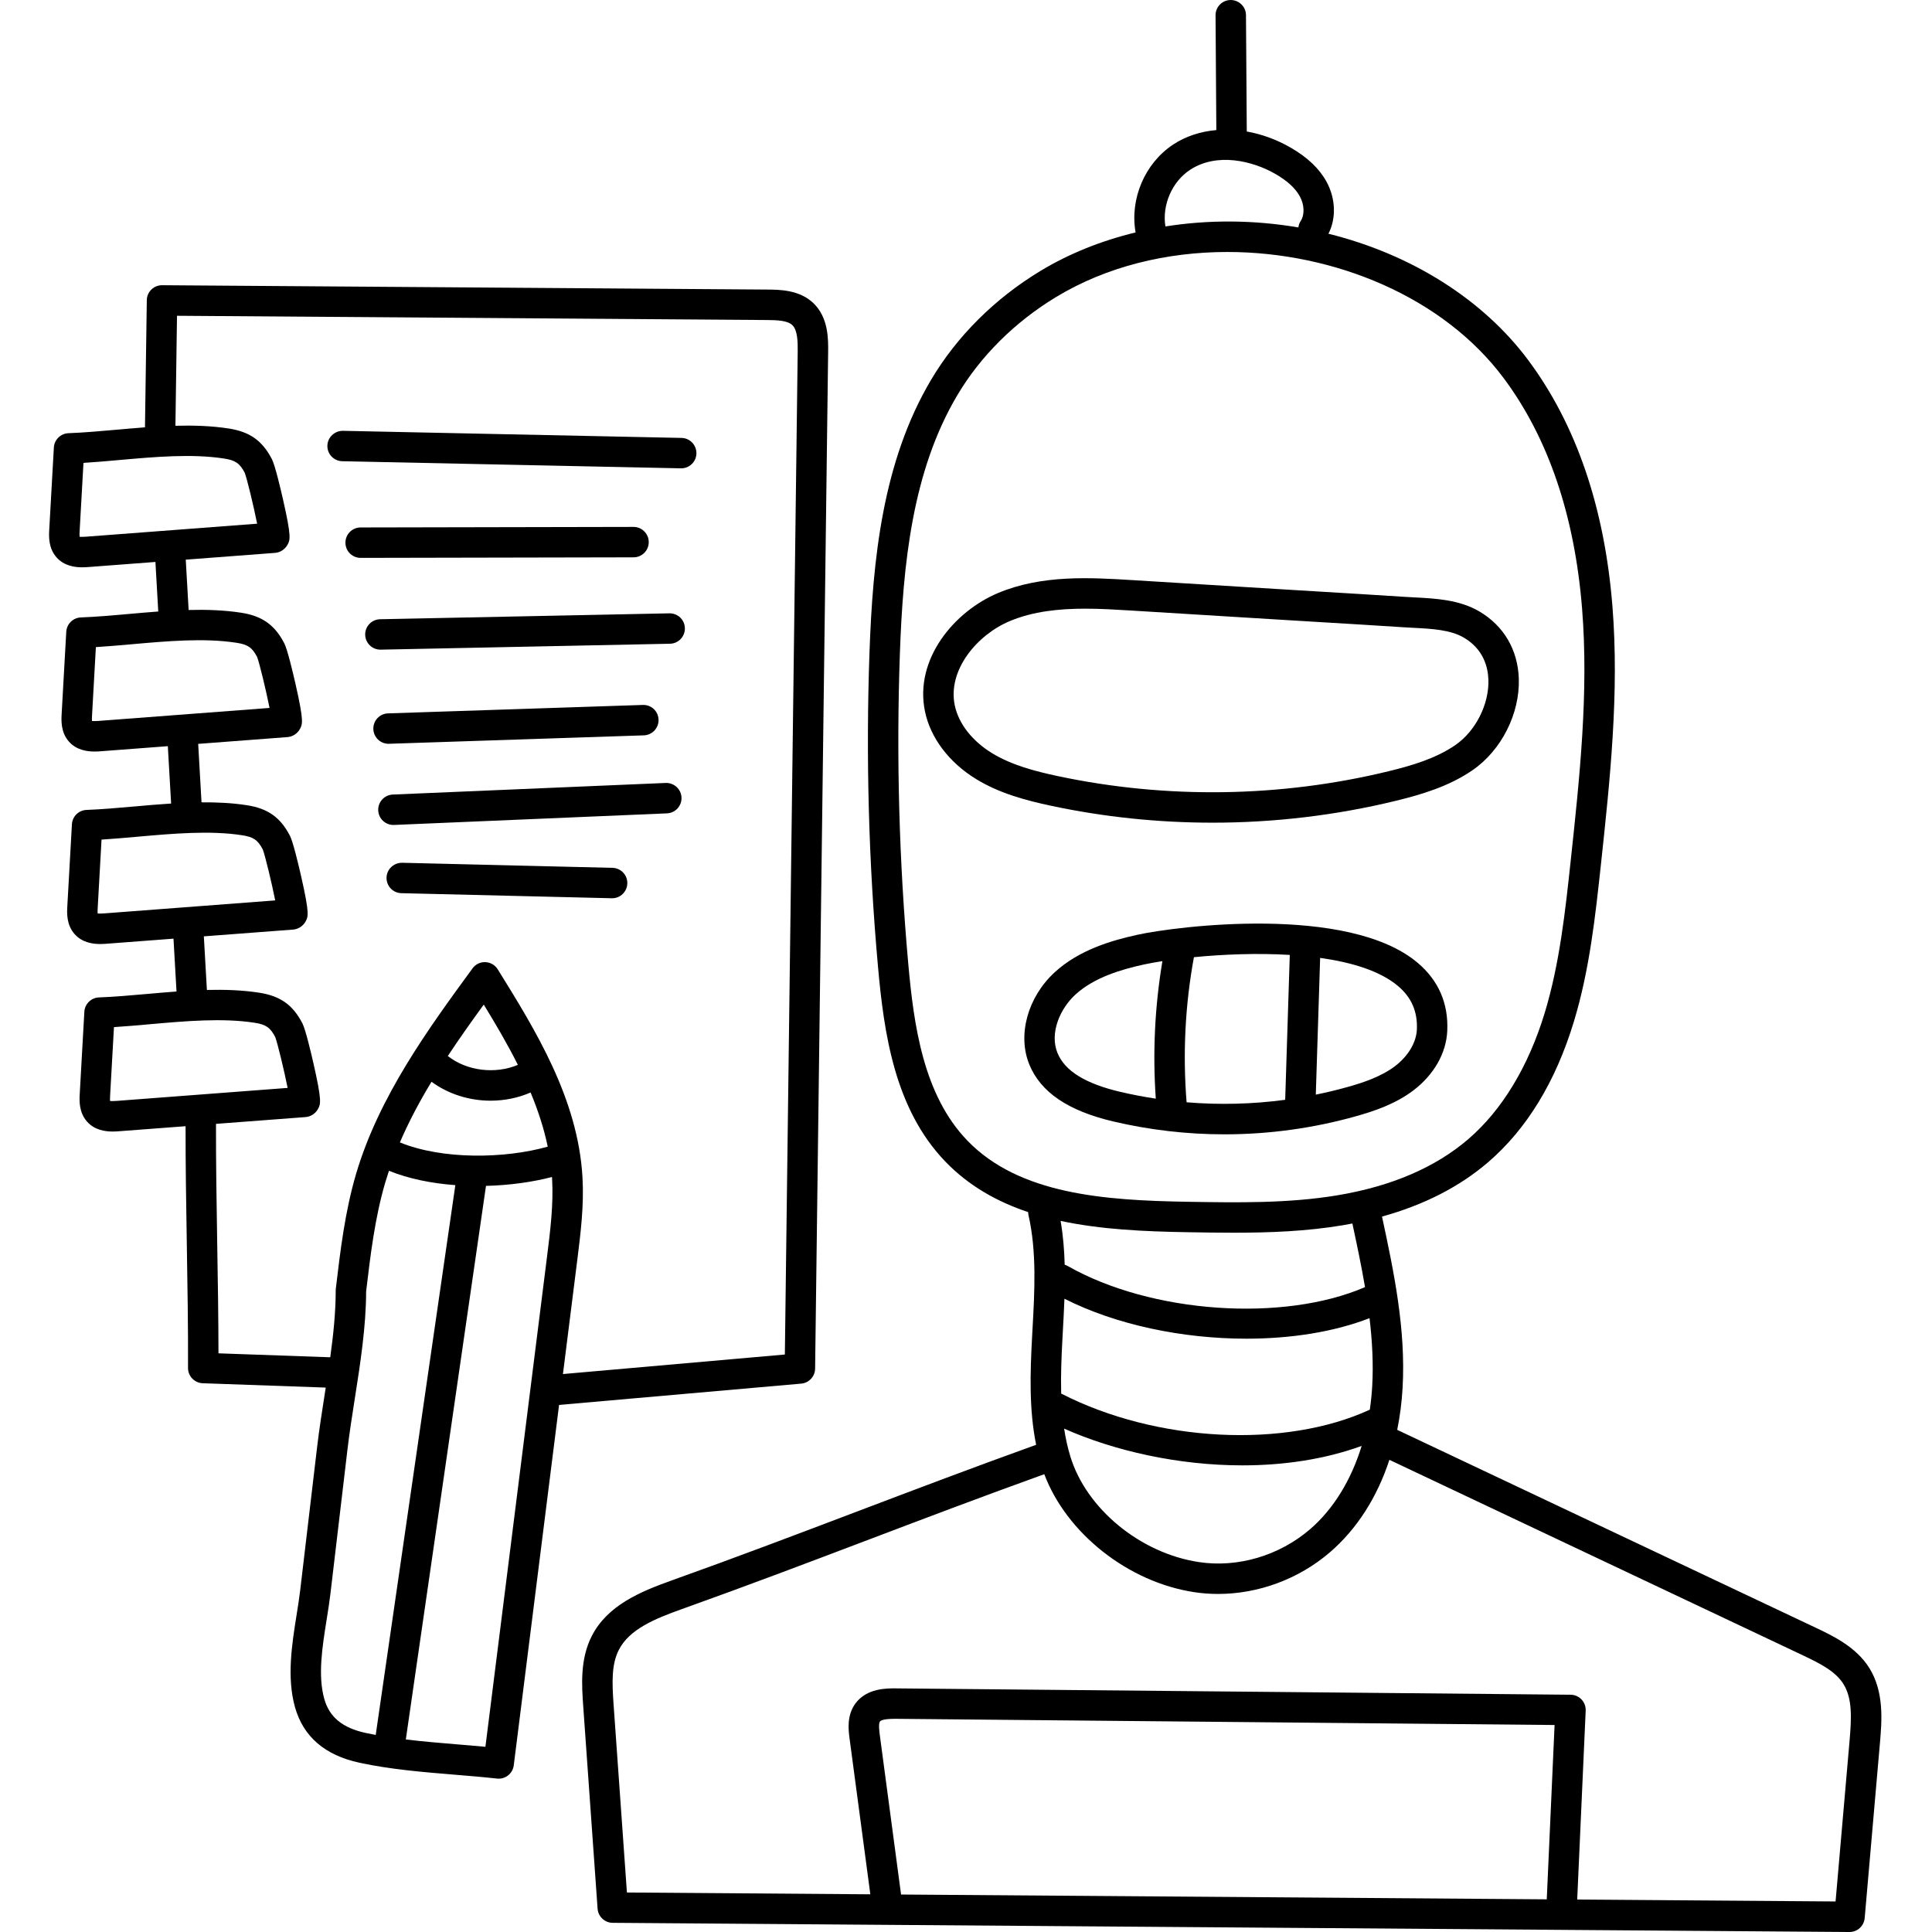 <svg height="512pt" viewBox="-13 0 512 512.001" width="512pt" xmlns="http://www.w3.org/2000/svg"><path d="m308.297 218.02c16.387 0 32.781-1.938 48.656-5.809 6.84-1.672 14.027-3.805 20.281-8.102 7.656-5.258 12.582-15.012 12.266-24.277-.262-7.648-3.977-13.969-10.457-17.793-5.266-3.105-11.559-3.43-17.109-3.719-.859-.043-1.707-.086-2.531-.141-7.449-.488-14.906-.934-22.359-1.383-3.738-.223-7.48-.449-11.219-.68l-38.598-2.371c-11.293-.691-24.09-1.477-35.746 3.418-11.52 4.832-22.219 17.465-19.359 31.344 1.445 7.027 6.391 13.574 13.574 17.965 6.27 3.832 13.27 5.664 19.902 7.078 14 2.98 28.348 4.469 42.699 4.469zm-68.281-31.133c-1.918-9.316 5.91-18.648 14.582-22.289 6.195-2.598 13.117-3.293 19.977-3.293 4.133 0 8.242.254 12.16.492l38.594 2.371c3.746.23 7.488.453 11.23.68 7.441.445 14.883.891 22.316 1.379.859.055 1.746.102 2.645.148 4.852.246 9.867.508 13.426 2.609 5.16 3.043 6.379 7.73 6.496 11.125.223 6.516-3.383 13.652-8.773 17.355-5.18 3.559-11.531 5.426-17.625 6.91-28.613 6.977-58.965 7.422-87.77 1.289-5.93-1.262-12.141-2.875-17.375-6.07-5.285-3.23-8.887-7.863-9.883-12.707zm0 0"/><path d="m346.383 295.805c4.84-1.363 10.426-3.238 15.164-6.828 5.449-4.129 8.727-9.879 8.992-15.773.332-7.32-2.324-13.406-7.887-18.086-18.387-15.469-63.965-9.652-74.262-7.387-6.758 1.492-15.348 3.961-21.848 9.902-7.199 6.582-9.973 16.66-6.75 24.504 3.008 7.32 10.273 12.246 22.215 15.055 9.68 2.281 19.582 3.418 29.484 3.418 11.762 0 23.523-1.605 34.891-4.805zm-9.531-41.953c8.371 1.168 15.867 3.445 20.613 7.434 3.594 3.023 5.234 6.805 5.02 11.555-.152 3.441-2.324 7.07-5.805 9.711-3.668 2.773-8.367 4.336-12.48 5.492-2.809.793-5.648 1.465-8.5 2.047zm-43.555 37.305c-3.164-.48-6.316-1.078-9.441-1.812-9.227-2.172-14.656-5.531-16.602-10.273-2.191-5.324.723-11.82 4.73-15.488 5.086-4.648 12.367-6.703 18.141-7.977 1.328-.293 3.008-.598 4.926-.898-2.016 12.047-2.609 24.273-1.754 36.449zm8.164.961c-1.031-12.848-.395-25.766 1.941-38.453 7.5-.734 16.598-1.137 25.406-.602l-1.219 38.398c-8.66 1.156-17.426 1.379-26.129.656zm0 0"/><path d="m482.383 442.031c-3.5-5.609-9.711-8.547-14.242-10.688l-110.867-52.418c.723-3.582 1.215-7.312 1.43-11.172.871-15.523-2.301-30.676-5.457-45.348 11.145-3.086 20.598-7.926 28.18-14.457 10.207-8.797 17.828-21.301 22.648-37.156 4.18-13.742 5.715-28.059 7.207-41.902 2.391-22.262 4.859-45.281 3.031-68.191-2.09-26.215-9.598-48.168-22.309-65.246-12.004-16.129-31.035-28.082-52.961-33.512 2.09-4.039 1.938-9.301-.488-13.754-1.926-3.527-5.062-6.504-9.594-9.109-3.719-2.137-7.652-3.539-11.555-4.23l-.211-30.844c-.012-2.227-1.832-3.992-4.059-4.004-2.227.016-4.02 1.832-4.004 4.059l.207 30.41c-4.172.367-8.098 1.629-11.422 3.82-7.555 4.98-11.543 14.438-9.977 23.309-9.09 2.199-17.645 5.617-25.254 10.223-12.066 7.312-22.062 17.258-28.906 28.77-12.91 21.723-15.496 47.688-16.367 72.516-.969 27.605-.211 55.555 2.262 83.07 1.586 17.672 4.402 37.695 17.848 51.652 6.203 6.438 13.703 10.637 21.945 13.391.004.277.035.562.098.844 2.195 9.672 1.617 20.105 1.055 30.199l-.094 1.734c-.543 9.871-.832 19.535 1.055 28.891-16.504 5.938-32.023 11.824-47.047 17.523-15.801 5.996-32.137 12.199-49.574 18.434-8.418 3.008-16.984 6.621-21.125 14.695-3.16 6.16-2.668 13.113-2.273 18.703l3.801 53.578c.152 2.102 1.891 3.73 3.992 3.746l327.754 2.434h.031c2.09 0 3.836-1.598 4.016-3.68l4.047-46.461c.492-5.672 1.168-13.441-2.82-19.828zm-180.031-397.008c7.141-4.707 16.629-2.379 22.59 1.047 3.203 1.84 5.34 3.797 6.531 5.98 1.215 2.234 1.305 4.852.219 6.516-.344.531-.535 1.117-.605 1.707-11.895-2.023-23.879-2.07-35.246-.262-.91-5.648 1.73-11.836 6.512-14.988zm-59.023 257.211c-11.625-12.07-14.16-30.473-15.625-46.777-2.438-27.184-3.191-54.797-2.234-82.066.836-23.754 3.258-48.52 15.242-68.68 6.168-10.375 15.215-19.363 26.152-25.992 13.383-8.105 29.32-11.941 45.398-11.941 28.406 0 57.258 11.969 73.273 33.492 11.793 15.844 18.77 36.391 20.738 61.07 1.773 22.156-.66 44.797-3.012 66.688-1.449 13.477-2.945 27.406-6.902 40.422-4.309 14.168-11.293 25.715-20.199 33.391-8.719 7.516-20.398 12.535-34.707 14.922-12.98 2.168-26.531 1.941-39.629 1.723-22.031-.363-44.695-1.918-58.496-16.25zm25.062 67.16c-.055-.027-.109-.039-.164-.066-.137-4.855.07-9.84.348-14.891l.094-1.73c.156-2.82.312-5.668.418-8.531 13.75 6.961 31.379 10.59 48.227 10.59 11.801 0 23.207-1.781 32.625-5.441.715 5.992 1.047 11.996.715 17.977-.121 2.133-.34 4.227-.641 6.277-22.43 10.344-56.48 8.656-81.621-4.184zm79.465 13.789c-2.789 9.062-7.48 16.75-13.684 22.086-8.145 7.008-19.156 10.258-29.461 8.699-15.512-2.344-29.836-14.121-34.062-28.004-.73-2.398-1.266-4.855-1.645-7.363 13.316 5.918 30.289 9.738 47.246 9.738 10.871 0 21.734-1.57 31.605-5.156zm-79.785-59.633c10.699 2.301 22.25 2.809 33.621 3 4.047.066 8.133.133 12.242.133 9.566 0 19.258-.367 28.844-1.965.883-.148 1.754-.309 2.617-.477 1.195 5.562 2.387 11.195 3.348 16.859-21.715 9.383-56.719 6.969-78.777-5.59-.262-.148-.535-.262-.812-.348-.102-3.875-.418-7.754-1.082-11.613zm128.836 179.793-171.117-1.273-5.641-42.312c-.105-.805-.391-2.949.043-3.535.254-.344 1.188-.738 4.25-.719l174.539 1.641zm80.262-42.184-3.723 42.75-68.469-.508 2.246-50.07c.047-1.094-.348-2.156-1.102-2.953-.754-.793-1.793-1.246-2.887-1.258l-178.719-1.68c-2.52-.023-7.805-.074-10.809 3.988-2.371 3.211-1.855 7.082-1.551 9.395l5.492 41.188-64.508-.48-3.535-49.859c-.414-5.832-.574-10.602 1.402-14.449 2.801-5.461 9.48-8.219 16.664-10.785 17.512-6.262 33.887-12.477 49.723-18.488 14.82-5.625 30.125-11.43 46.355-17.273 5.902 15.656 22.211 28.613 39.758 31.266 2.086.316 4.195.469 6.309.469 10.641 0 21.355-3.926 29.613-11.027 7.164-6.164 12.523-14.574 15.777-24.516l109.484 51.766c4.875 2.305 8.773 4.332 10.852 7.668 2.367 3.793 2.137 8.973 1.625 14.859zm0 0"/><path d="m203.012 362.707 3.453-269.332c.043-3.438.113-9.184-3.91-13.043-3.688-3.531-8.965-3.57-12.117-3.594l-160.473-1.152c-.012 0-.02 0-.031 0-2.203 0-4 1.77-4.031 3.973l-.484 33.688c-2.504.188-5.004.41-7.48.629-4.488.398-8.727.773-12.797.926-2.078.078-3.754 1.727-3.871 3.805l-1.219 21.719c-.098 1.719-.277 4.922 1.957 7.414 1.984 2.215 4.758 2.605 6.758 2.605.68 0 1.273-.047 1.715-.078l17.707-1.344.75 13.133c-2.578.191-5.156.418-7.707.645-4.488.398-8.727.773-12.797.926-2.082.078-3.758 1.727-3.875 3.805l-1.219 21.715c-.098 1.719-.277 4.926 1.957 7.418 1.984 2.215 4.758 2.602 6.762 2.602.68 0 1.27-.043 1.711-.078l17.707-1.344.871 15.199c-3.215.207-6.434.484-9.617.77-4.488.395-8.727.773-12.797.926-2.082.078-3.758 1.723-3.875 3.801l-1.219 21.719c-.098 1.719-.277 4.922 1.957 7.414 1.98 2.215 4.754 2.605 6.758 2.605.68 0 1.273-.043 1.715-.078l17.707-1.344.801 14.004c-2.598.188-5.191.418-7.762.645-4.488.398-8.723.773-12.793.926-2.078.078-3.754 1.727-3.871 3.805l-1.219 21.715c-.098 1.719-.277 4.922 1.957 7.418 1.98 2.215 4.758 2.602 6.758 2.602.68 0 1.273-.043 1.715-.078l17.617-1.336c-.02 10.051.156 20.824.328 31.27.18 10.992.367 22.359.32 32.801-.008 2.176 1.715 3.969 3.891 4.047l32.605 1.152c-.09.57-.176 1.145-.266 1.715-.715 4.574-1.457 9.301-2 13.875l-4.5 38.098c-.242 2.074-.59 4.258-.961 6.566-1.234 7.746-2.633 16.523-.43 24.414 2.184 7.82 7.938 12.785 17.098 14.754 8.203 1.766 16.785 2.473 25.086 3.156 3.758.309 7.641.629 11.355 1.039.152.02.301.027.449.027 2.008 0 3.738-1.496 3.996-3.531l12.008-95.516 64.176-5.645c2.062-.188 3.648-1.898 3.676-3.969zm-193.145-220.484c-.949.07-1.48.059-1.777.023-.031-.316-.027-.809.012-1.473l1.016-18.102c3.152-.199 6.379-.484 9.531-.766 9.445-.84 19.215-1.703 27.715-.391 3.016.465 4.16 1.25 5.488 3.773.609 1.57 2.395 8.961 3.289 13.496zm3.293 48.824c-.949.07-1.484.059-1.781.02-.031-.312-.027-.805.012-1.473l1.016-18.102c3.152-.199 6.383-.484 9.535-.762 9.445-.84 19.219-1.703 27.711-.391 3.016.465 4.164 1.246 5.488 3.77.609 1.574 2.395 8.961 3.289 13.5zm1.496 51.008c-.945.074-1.48.059-1.777.023-.031-.312-.027-.809.012-1.473l1.016-18.102c3.152-.199 6.383-.484 9.535-.766 9.449-.836 19.219-1.703 27.711-.391 3.016.465 4.164 1.25 5.488 3.773.609 1.57 2.398 8.961 3.289 13.496zm3.293 49.691c-.945.07-1.484.059-1.781.023-.027-.316-.023-.809.016-1.473l1.016-18.102c3.152-.199 6.379-.484 9.527-.766 9.449-.836 19.219-1.703 27.719-.391 3.016.465 4.16 1.246 5.484 3.773.609 1.57 2.398 8.961 3.293 13.496zm66.008 167.512c-6.168-1.324-9.672-4.199-11.023-9.039-1.73-6.191-.535-13.707.625-20.977.383-2.391.742-4.648 1.008-6.891l4.5-38.094c.523-4.422 1.215-8.871 1.953-13.578 1.469-9.359 2.984-19.039 3.008-28.438 1.141-9.625 2.328-19.566 5.07-28.871.309-1.039.637-2.07.98-3.098 5.305 2.145 11.395 3.34 17.594 3.801l-21.102 145.703c-.879-.164-1.75-.332-2.613-.52zm33.062-167.566c3.633 0 7.262-.719 10.594-2.168 1.945 4.664 3.527 9.449 4.543 14.352-11.277 3.18-27.844 3.52-39.18-1.129 2.379-5.539 5.234-10.879 8.375-16.07 4.516 3.309 10.086 5.016 15.668 5.016zm-11.348-11.84c3.059-4.625 6.281-9.156 9.527-13.625 3.137 5.117 6.273 10.445 9.043 15.969-5.969 2.52-13.484 1.656-18.57-2.344zm26.297 53.191-16.328 129.879c-2.551-.242-5.117-.453-7.629-.66-4.457-.367-8.996-.746-13.465-1.289l21.246-146.703c6.262-.16 12.316-1.008 17.48-2.352.008.152.031.305.039.461.398 6.801-.488 13.848-1.344 20.664zm66.43-239.773-3.402 265.691-58.812 5.176 3.785-30.09c.902-7.176 1.836-14.598 1.391-22.141-1.223-20.816-12.504-38.992-22.457-55.027-.707-1.137-1.934-1.852-3.273-1.902-1.367-.055-2.617.566-3.406 1.648-11.617 15.887-24.785 33.891-30.859 54.465-2.957 10.035-4.184 20.41-5.371 30.441-.02.156-.027.316-.027.473 0 5.727-.621 11.707-1.449 17.688l-29.621-1.047c-.008-9.406-.168-19.375-.332-29.055-.172-10.629-.352-21.602-.324-31.754l23.734-1.801c1.348-.102 2.613-.918 3.27-2.102.727-1.301 1.129-2.02-1.164-12.082-.605-2.668-2.109-9.051-2.938-10.652-2.543-4.91-5.863-7.262-11.465-8.129-4.477-.691-9.133-.84-13.848-.727l-.809-14.203 23.66-1.793c1.348-.105 2.613-.918 3.273-2.102.727-1.305 1.129-2.023-1.164-12.082-.609-2.672-2.113-9.055-2.941-10.656-2.539-4.906-5.859-7.262-11.465-8.125-3.883-.602-7.906-.789-11.98-.758l-.883-15.492 23.66-1.797c1.348-.102 2.613-.918 3.273-2.098.727-1.305 1.129-2.023-1.164-12.086-.609-2.668-2.113-9.051-2.941-10.648-2.539-4.91-5.859-7.266-11.465-8.133-4.492-.691-9.164-.844-13.895-.723l-.762-13.336 23.664-1.797c1.348-.105 2.613-.918 3.273-2.102.727-1.305 1.125-2.023-1.168-12.082-.605-2.668-2.109-9.051-2.938-10.652-2.539-4.906-5.863-7.262-11.465-8.129-4.559-.703-9.301-.852-14.105-.723l.418-29.148 156.473 1.129c2.641.016 5.328.137 6.594 1.348 1.383 1.32 1.461 4.367 1.426 7.113zm0 0"/><path d="m167.613 116.055-89.738-1.883c-2.191-.02-4.07 1.719-4.117 3.945-.047 2.227 1.719 4.066 3.945 4.113l89.742 1.883h.086c2.188 0 3.984-1.75 4.027-3.945.047-2.227-1.719-4.07-3.945-4.113zm0 0"/><path d="m158.922 143.66c-.004-2.223-1.809-4.023-4.031-4.023 0 0-.004 0-.008 0l-72.316.145c-2.227.004-4.027 1.812-4.023 4.039.004 2.223 1.809 4.023 4.031 4.023h.008l72.316-.145c2.227-.004 4.031-1.812 4.023-4.039zm0 0"/><path d="m164.387 162.539-76.66 1.566c-2.227.047-3.992 1.887-3.949 4.113.047 2.199 1.844 3.949 4.031 3.949h.086l76.656-1.57c2.227-.043 3.996-1.887 3.949-4.113s-1.848-3.98-4.113-3.945zm0 0"/><path d="m90.102 197.109 67.52-2.234c2.227-.074 3.973-1.938 3.898-4.16-.074-2.227-1.895-3.969-4.16-3.898l-67.523 2.234c-2.227.074-3.973 1.938-3.898 4.164.074 2.18 1.863 3.898 4.027 3.898.047 0 .09 0 .137-.004zm0 0"/><path d="m163.406 207.492-72.316 3.074c-2.227.094-3.953 1.973-3.859 4.199.094 2.164 1.879 3.859 4.027 3.859.059 0 .113 0 .172-.004l72.316-3.07c2.227-.098 3.953-1.977 3.859-4.199-.094-2.227-1.988-3.945-4.199-3.859zm0 0"/><path d="m149.312 229.988-55.75-1.344c-2.215-.012-4.074 1.707-4.129 3.934-.051 2.227 1.711 4.074 3.934 4.125l55.75 1.344c.035 0 .066.004.102.004 2.18 0 3.973-1.742 4.027-3.938.055-2.227-1.707-4.074-3.934-4.125zm0 0"/></svg>
